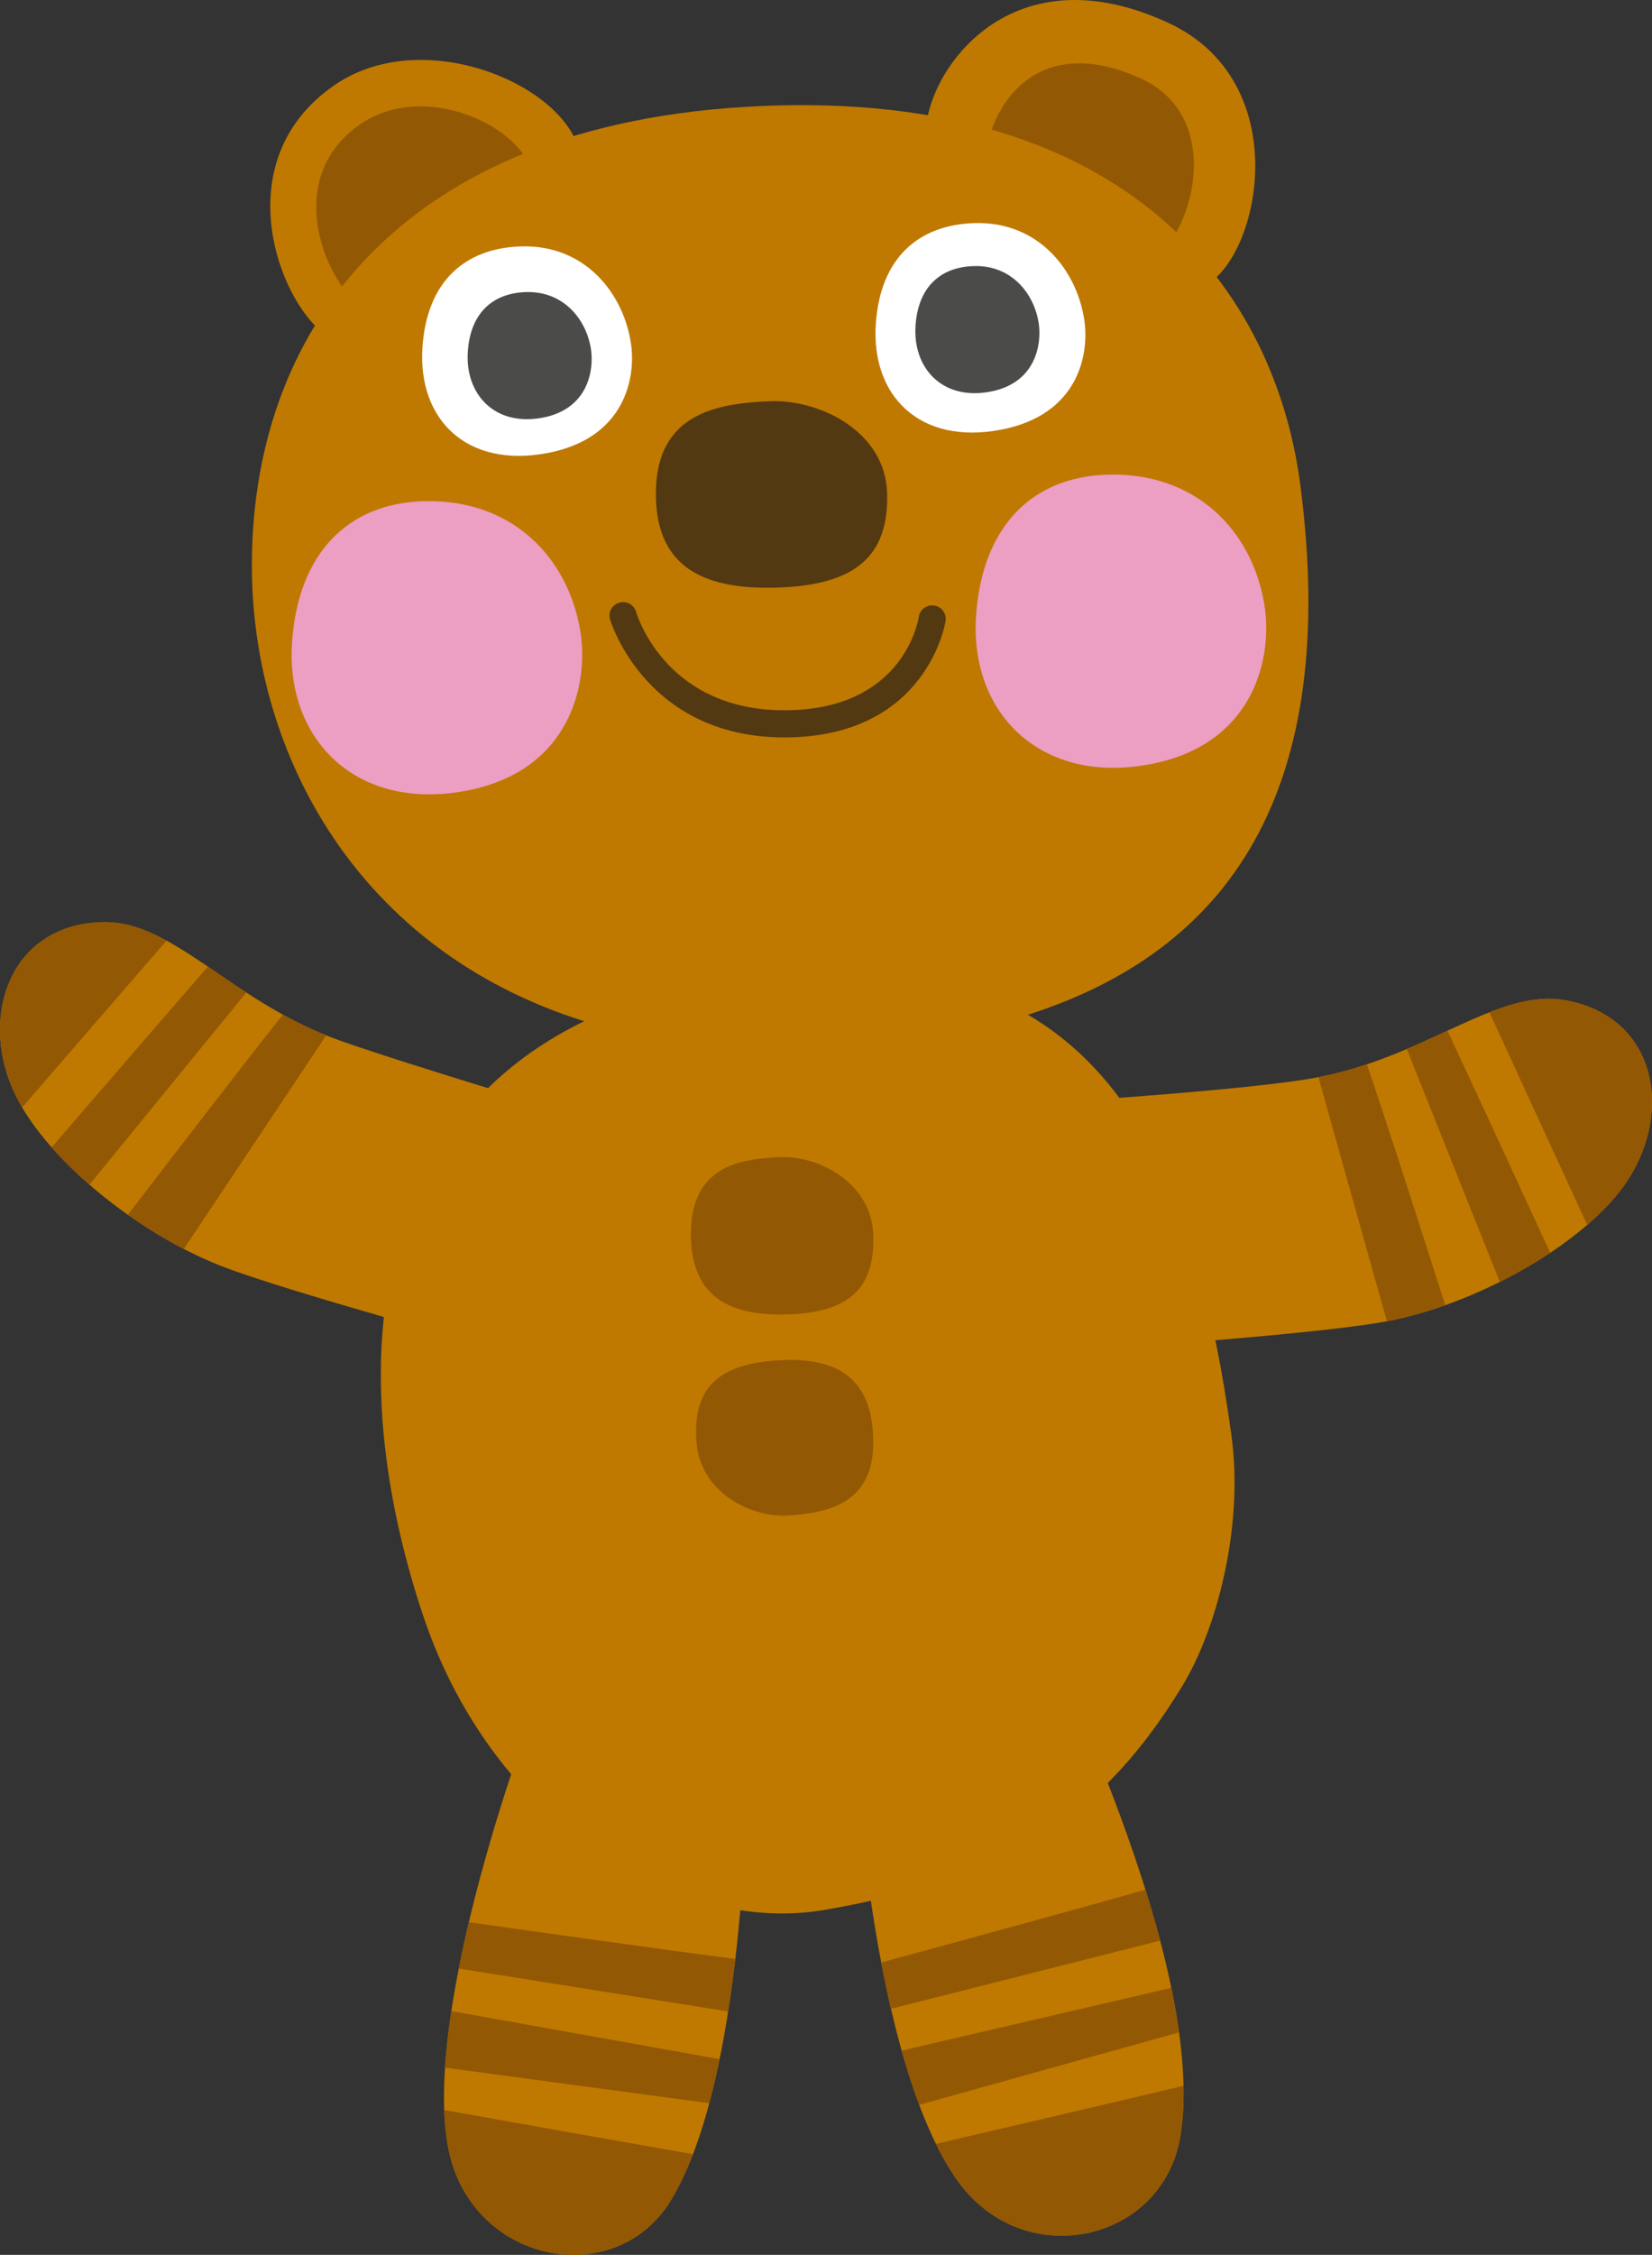 <?xml version="1.0" encoding="utf-8"?>
<!-- Generator: Adobe Illustrator 24.2.3, SVG Export Plug-In . SVG Version: 6.00 Build 0)  -->
<svg version="1.1" xmlns="http://www.w3.org/2000/svg" xmlns:xlink="http://www.w3.org/1999/xlink" x="0px" y="0px"
	 viewBox="0 0 312.313 426.091" enable-background="new 0 0 312.313 426.091" xml:space="preserve">
<rect x="0" y="0" width="312.313" height="426.091" fill="#333333" stroke="none"/>
<g id="teddy_x5F_bear">
	<g id="Layer_1_156_">
	</g>
	<g id="Layer_1_157_">
	</g>
	<g>
		<g id="nalle_1_">
			<path fill="#BF7900" d="M225.811,54.605c11.372-1.76,20.827-38.426-5.021-50.328c-32.206-14.829-47.658,12.876-45.543,22.744
				C176.302,31.946,220.499,55.427,225.811,54.605z"/>
			<path fill="#935803" d="M215.817,49.863c8.255-1.278,17.432-27.082-0.213-35.061c-23.455-10.606-30.772,11.413-29.236,18.577
				C187.134,36.955,211.96,50.459,215.817,49.863z"/>
			<path fill="#BF7900" d="M109.389,33.931c4.569-14.639-27.175-30.764-46.016-17.936c-22.421,15.265-9.091,45.227,0.444,48.532
				C68.577,66.177,107.787,39.062,109.389,33.931z"/>
			<path fill="#935803" d="M100.583,36.931c3.311-10.608-18.719-22.818-32.372-13.522c-16.247,11.062-5.194,33.022,1.716,35.416
				C73.375,60.021,99.422,40.65,100.583,36.931z"/>
			<path fill="#BF7900" d="M296.109,189.044c-13.242-2.481-26.604,10.98-48.037,14.726c-8.293,1.449-25.354,2.861-36.465,3.684
				c-4.774-6.438-10.467-11.719-17.273-15.702c37.913-12.109,59.083-42.088,51.484-100.188
				c-4.724-36.126-31.985-74.639-102.109-71.516c-68.858,3.068-96.681,43.293-96.078,88.131c0.459,34.193,19.693,71.255,62.817,84.8
				c-7.149,3.461-13.176,7.728-18.189,12.644c-9.228-2.836-21.028-6.531-27.828-8.927c-20.521-7.229-31.479-22.71-44.95-22.447
				C2.094,174.587-3.875,191.65,2.464,205.953c5.541,12.503,23.026,26.874,39.3,33.259c6.091,2.39,19.421,6.381,30.813,9.661
				c-1.901,17.544,0.977,36.899,7.22,55.847c3.968,12.043,9.846,22.245,16.839,30.553c-4.879,14.688-15.701,50.661-11.907,70.562
				c4.184,21.947,31.576,27.278,42.108,9.947c8.386-13.799,11.666-38.44,13.119-54.809c5.432,0.823,10.764,0.816,15.796-0.046
				c3.102-0.531,6.053-1.112,8.884-1.737c2.374,16.181,7.105,39.196,15.863,52.158c12.508,18.513,39.23,12.512,42.615-7.484
				c3.451-20.395-7.769-51.695-13.688-66.948c5.207-5.187,9.753-11.231,14.067-18.278c6.274-10.248,11.76-29.693,9.293-47.561
				c-0.856-6.2-1.851-12.149-3.018-17.822c12.417-1.026,27.135-2.439,33.646-3.814c17.105-3.612,36.721-14.903,44.248-26.321
				C316.274,210.061,313.202,192.246,296.109,189.044z"/>
			<path fill="#935803" d="M258.404,201.117c3.288,9.509,10.746,32.749,14.826,45.525c-3.296,1.171-6.599,2.122-9.814,2.801
				c-0.38,0.081-0.788,0.161-1.221,0.241l-12.951-46.137C252.472,202.921,255.517,202.083,258.404,201.117z"/>
			<path fill="#935803" d="M273.633,194.778c2.307,4.84,13.74,29.601,19.441,41.96c-2.981,1.983-6.196,3.836-9.537,5.505
				l-17.584-44.008C268.64,197.091,271.189,195.907,273.633,194.778z"/>
			<path fill="#935803" d="M296.11,189.044c17.093,3.201,20.164,21.016,11.554,34.077c-1.865,2.829-4.474,5.65-7.601,8.348
				l-18.484-40.173C286.674,189.301,291.401,188.163,296.11,189.044z"/>
			<path fill="#935803" d="M24.172,229.554c7.738-10.088,22.421-29.183,29.312-37.823c2.557,1.411,5.276,2.74,8.19,3.916
				l-26.919,40.365C31.147,234.143,27.574,231.957,24.172,229.554z"/>
			<path fill="#935803" d="M9.763,216.818c8.158-9.463,23.519-27.268,29.545-34.158c2.305,1.564,4.709,3.229,7.26,4.889
				l-29.663,36.315C14.292,221.591,11.882,219.221,9.763,216.818z"/>
			<path fill="#935803" d="M2.464,205.953c-6.339-14.303-0.371-31.367,17.016-31.705c4.12-0.08,8.005,1.316,12,3.494L4.186,209.268
				C3.529,208.153,2.948,207.046,2.464,205.953z"/>
			<path fill="#935803" d="M137.662,380.098l-50.926-8.111c0.581-2.947,1.225-5.881,1.904-8.754
				c14.471,2.046,40.156,5.653,50.373,6.935C138.64,373.365,138.194,376.706,137.662,380.098z"/>
			<path fill="#935803" d="M126.838,415.783c-10.532,17.331-37.924,12-42.108-9.947c-0.417-2.191-0.654-4.582-0.746-7.114
				c12.523,2.24,35.186,6.285,47.027,8.341C129.782,410.263,128.4,413.213,126.838,415.783z"/>
			<path fill="#935803" d="M134.092,397.438l-49.958-6.727c0.227-3.446,0.642-7.038,1.194-10.682
				c14.663,2.628,40.069,7.181,50.716,9.082C135.465,391.929,134.818,394.723,134.092,397.438z"/>
			<path fill="#935803" d="M219.332,366.713l-50.894,12.881c-0.685-2.948-1.297-5.884-1.844-8.747
				c14.086-3.827,40.088-10.917,49.952-13.772C217.519,360.185,218.463,363.419,219.332,366.713z"/>
			<path fill="#935803" d="M223.115,403.864c-3.385,19.996-30.107,25.997-42.615,7.484c-1.27-1.88-2.454-3.975-3.559-6.226
				c12.464-2.902,35.164-8.199,46.806-10.974C223.816,397.569,223.627,400.836,223.115,403.864z"/>
			<path fill="#935803" d="M222.903,384.044l-49.121,13.699c-1.229-3.274-2.333-6.726-3.323-10.248
				c14.629-3.402,40.61-9.443,50.981-11.864C222.024,378.45,222.52,381.266,222.903,384.044z"/>
			<path fill="#FFFFFF" d="M184.214,42.159c-10.513,0.314-17.812,6.51-18.642,19.095c-0.891,13.517,8.259,22.872,23.628,19.951
				c14.713-2.796,16.707-14.25,15.812-20.558C203.671,51.201,196.447,41.794,184.214,42.159z"/>
			<path fill="#4B4B4A" d="M184.097,50.279c-6.212,0.186-10.526,3.846-11.016,11.284c-0.526,7.987,5.065,14.173,14.146,12.446
				c8.694-1.653,9.689-9.077,9.16-12.805C195.595,55.622,191.326,50.063,184.097,50.279z"/>
			<path fill="#533911" d="M145.541,75.814c-10.021,0.412-21.262,2.324-21.538,16.903c-0.255,13.515,7.748,18.709,22.502,18.335
				c15.175-0.385,21.535-5.879,21.207-17.854C167.39,81.452,154.846,75.432,145.541,75.814z"/>
			<path fill="#533911" d="M152.42,139.168c23.288-2.097,26.321-21.642,26.35-21.847c0.198-1.403-0.779-2.7-2.182-2.898
				c-1.403-0.2-2.695,0.775-2.898,2.172c-0.106,0.708-2.812,16.899-23.975,17.6c-23.519,0.783-29.231-17.781-29.462-18.572
				c-0.397-1.357-1.819-2.138-3.176-1.747c-1.358,0.394-2.143,1.807-1.754,3.166c0.066,0.232,6.956,23.199,34.563,22.281
				C150.756,139.293,151.601,139.242,152.42,139.168z"/>
			<path fill="#ED9EC3" d="M209.345,89.695c-14.203,0.424-23.699,9.763-24.82,26.766c-1.204,18.262,12.17,31.891,32.934,27.944
				c19.876-3.778,23.178-20.485,21.571-30.153C236.668,100.03,225.872,89.202,209.345,89.695z"/>
			<path fill="#ED9EC3" d="M80.027,94.713c-14.203,0.424-23.699,9.763-24.82,26.766c-1.204,18.262,12.17,31.891,32.934,27.944
				c19.876-3.778,23.178-20.485,21.571-30.153C107.349,105.048,96.553,94.22,80.027,94.713z"/>
			<path fill="#935803" d="M147.528,218.663c-7.902,0.297-16.759,1.854-16.903,14.151c-0.134,11.399,6.204,15.82,17.839,15.578
				c11.967-0.249,16.955-4.852,16.637-14.955C164.79,223.528,154.866,218.387,147.528,218.663z"/>
			<path fill="#935803" d="M149.291,286.372c7.643-0.584,16.161-2.447,15.798-14.594c-0.336-11.259-6.658-15.392-17.921-14.724
				c-11.584,0.686-16.229,5.415-15.508,15.378C132.367,282.204,142.193,286.914,149.291,286.372z"/>
			<path fill="#FFFFFF" d="M98.506,46.563c-10.513,0.314-17.812,6.51-18.642,19.095c-0.891,13.517,8.259,22.872,23.629,19.951
				c14.713-2.796,16.707-14.25,15.812-20.558C117.964,55.605,110.738,46.198,98.506,46.563z"/>
			<path fill="#4B4B4A" d="M99.453,55.195c-6.212,0.186-10.526,3.846-11.016,11.284c-0.526,7.987,5.065,14.173,14.146,12.446
				c8.694-1.653,9.689-9.077,9.16-12.805C110.951,60.538,106.682,54.978,99.453,55.195z"/>
		</g>
		<g id="Layer_1_160_">
		</g>
	</g>
	<g id="Layer_1_155_">
	</g>
</g>
<g id="Layer_1">
</g>
</svg>
